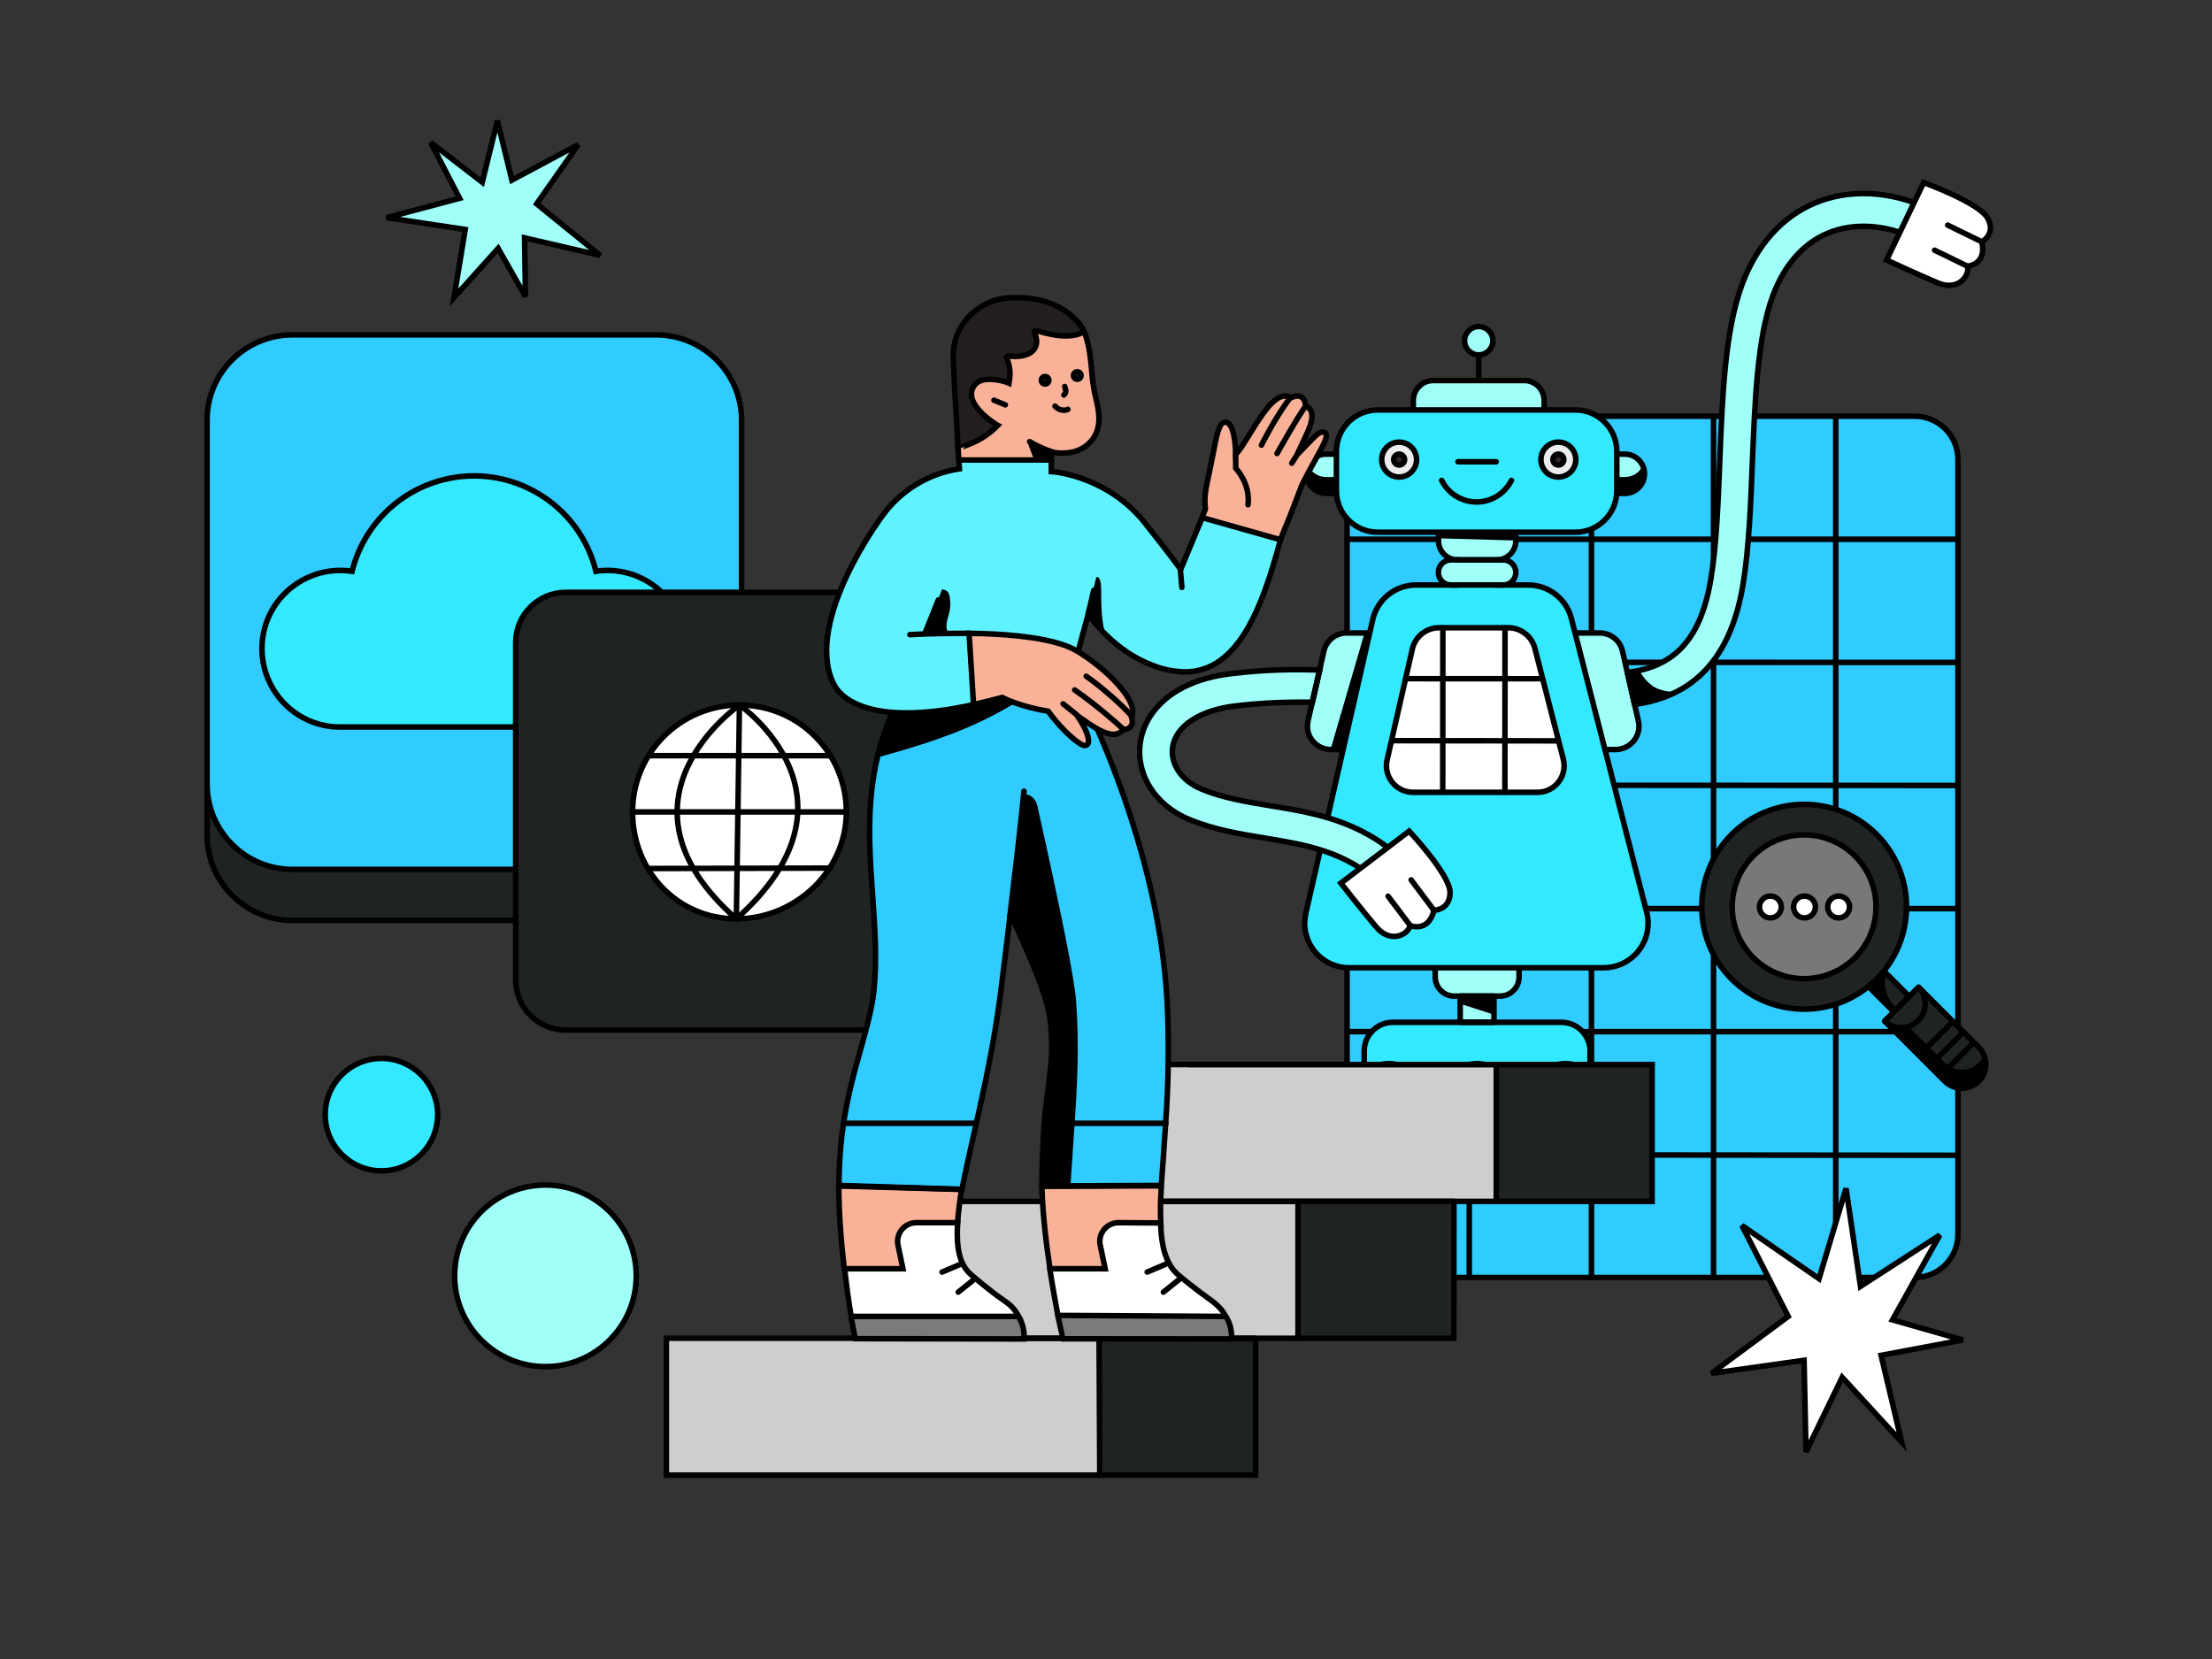 <?xml version="1.0" encoding="UTF-8"?><svg id="Layer_1" xmlns="http://www.w3.org/2000/svg" viewBox="0 0 1600 1200"><rect x="0" y="0" width="1600" height="1200" fill="#333333" stroke="none"/><defs><style>.cls-1{fill:none;stroke-linecap:round;}.cls-1,.cls-2,.cls-3,.cls-4,.cls-5,.cls-6,.cls-7,.cls-8,.cls-9,.cls-10,.cls-11,.cls-12,.cls-13,.cls-14,.cls-15{stroke:#000;stroke-width:4px;}.cls-1,.cls-15{stroke-linejoin:round;}.cls-16{fill:#f3ece9;opacity:0;}.cls-2{fill:#f9b298;}.cls-3{fill:#ededed;}.cls-4{fill:#fff;}.cls-5{fill:#cecece;}.cls-6{fill:#30cbff;}.cls-7{fill:#30242a;}.cls-8{fill:#a0fff9;}.cls-9,.cls-15{fill:#1f2323;}.cls-10{fill:#231f20;}.cls-11{fill:#7b7b7b;}.cls-12{fill:#787878;}.cls-13{fill:#32e9ff;}.cls-14{fill:#61f2ff;}</style></defs><rect class="cls-16" width="1600" height="1200"/><g><path class="cls-6" d="M1005.65,301.05h379.3c17.3,0,31.3,14,31.3,31.3V892.75c0,17.3-14,31.3-31.3,31.3h-379.3c-17.3,0-31.3-14-31.3-31.3V332.35c0-17.3,14-31.3,31.3-31.3Z"/><path class="cls-1" d="M1151.15,301.05V924.05"/><path class="cls-1" d="M1062.75,301.05V924.05"/><path class="cls-1" d="M1239.45,301.05V924.05"/><path class="cls-1" d="M1327.85,301.05V924.05"/><path class="cls-1" d="M974.35,746.25h441.9"/><path class="cls-1" d="M974.35,835.25l441.9,.4"/><path class="cls-1" d="M974.35,567.95l441.9,.2"/><path class="cls-1" d="M974.65,657.25h441.6"/><path class="cls-1" d="M974.35,479.05l441.9,.1"/><path class="cls-1" d="M974.35,390.05h441.9"/></g><g><path class="cls-8" d="M1163.48,510.78v-23.67c44.09,0,66.26-20.66,74.15-69.02,3.94-24.37,5.12-53.48,6.31-84.24,1.81-46.7,3.7-94.97,16.32-128.58,10.65-28.32,28.87-48.59,52.78-58.53,24.53-10.17,53.48-8.83,81.48,3.79l-9.7,21.61c-22.01-9.94-44.26-11.12-62.71-3.47-17.67,7.34-31.4,22.96-39.68,44.96-11.28,30.06-13.09,76.44-14.91,121.24-1.18,30.14-2.44,61.29-6.62,87.17-9.63,59.63-41.57,88.74-97.42,88.74Z"/><path d="M1186.04,484.91c-7.42,1.57-14.99,2.28-22.56,2.2v23.67c19.24,0,35.65-3.47,49.22-10.41,0,0-8.99,.86-16.88-3.87-7.57-5.28-9.78-11.59-9.78-11.59Z"/><path class="cls-8" d="M1168.76,542.17h-59.87l21.62-84.32h26.66c7.89,0,14.67,5.44,16.4,13.09l11.52,50.64c2.05,9.08-3.63,18.07-12.7,20.12-1.1,.31-2.37,.47-3.63,.47Z"/><path class="cls-8" d="M1080.65,715h-24.45v33.92h24.45v-33.92Z"/><path d="M1056.2,726.04l24.45,7.89v-18.93h-24.45v11.04Z"/><path class="cls-8" d="M962.41,542.17h59.87l-21.61-84.32h-26.66c-7.89,0-14.68,5.44-16.41,13.09l-11.52,50.64c-2.05,9.08,3.63,18.07,12.7,20.12,1.19,.31,2.45,.47,3.63,.47Z"/><path d="M990.73,457.85h-3.71l-24.61,84.32h10.02l35.89-33.92-17.59-50.4Z"/><path class="cls-1" d="M1069.61,246.45v39.91"/><path class="cls-8" d="M1038.06,686.6h60.74v20.12c0,7.65-6.24,13.8-13.81,13.8h-33.05c-7.65,0-13.8-6.23-13.8-13.8v-20.12h-.08Z"/><path class="cls-13" d="M1150.07,772.58h-13.49l-4.26,10.89-7.57-10.89h-50.41l-7.73,12.94-6.15-12.94h-47.57l-8.36,14.04-9.46-14.04h-8.29v-12.38c0-11.44,9.31-20.75,20.75-20.75h121.87c11.44,0,20.75,9.31,20.75,20.75l-.08,12.38Z"/><path class="cls-4" d="M1068.43,820.62c14.16,0,25.63-11.48,25.63-25.64s-11.47-25.63-25.63-25.63-25.64,11.48-25.64,25.63,11.48,25.64,25.64,25.64Z"/><path class="cls-4" d="M1004.53,820.62c14.16,0,25.64-11.48,25.64-25.64s-11.48-25.63-25.64-25.63-25.63,11.48-25.63,25.63,11.47,25.64,25.63,25.64Z"/><path class="cls-13" d="M1004.53,800.9c3.27,0,5.92-2.65,5.92-5.92s-2.65-5.91-5.92-5.91-5.91,2.65-5.91,5.91,2.64,5.92,5.91,5.92Z"/><path class="cls-13" d="M1068.43,800.9c3.26,0,5.91-2.65,5.91-5.92s-2.65-5.91-5.91-5.91-5.92,2.65-5.92,5.91,2.64,5.92,5.92,5.92Z"/><path class="cls-4" d="M1132.32,820.62c14.16,0,25.64-11.48,25.64-25.64s-11.48-25.63-25.64-25.63-25.64,11.48-25.64,25.63,11.48,25.64,25.64,25.64Z"/><path class="cls-8" d="M1036.72,275.24h65.78c7.97,0,14.44,6.47,14.44,14.44v28.71c0,7.96-6.47,14.43-14.44,14.43h-65.78c-7.97,0-14.44-6.47-14.44-14.43v-28.71c0-7.97,6.47-14.44,14.44-14.44Z"/><path class="cls-8" d="M959.18,328.48h216.13c7.81,0,14.2,6.39,14.2,14.2s-6.39,14.2-14.2,14.2h-216.13c-7.81,0-14.2-6.39-14.2-14.2s6.31-14.2,14.2-14.2Z"/><path d="M1175.31,345.05h-216.13c-5.53,0-10.65-3.23-12.94-8.28-.87,1.89-1.26,3.86-1.26,5.91,0,7.81,6.39,14.2,14.2,14.2h216.13c7.81,0,14.2-6.39,14.2-14.2,0-2.05-.4-3.94-1.26-5.83-2.29,5.04-7.42,8.2-12.94,8.2Z"/><path class="cls-8" d="M1040.42,371.08h56.01v20.11c0,7.66-6.23,13.81-13.81,13.81l-15.53,11.91-12.78-11.91c-7.65,0-13.81-6.23-13.81-13.81v-20.11h-.08Z"/><path d="M1040.5,389.38l55.93,1.58v-6h-55.93v4.42Z"/><path class="cls-13" d="M996.57,296.54h143.01c16.48,0,29.89,13.41,29.89,29.89v28.64c0,16.48-13.41,29.89-29.89,29.89h-143.01c-16.49,0-29.9-13.41-29.9-29.89v-28.64c0-16.48,13.33-29.89,29.9-29.89Z"/><path class="cls-13" d="M975.82,700.01h184.11c17.75,0,32.18-14.35,32.18-32.18,0-2.68-.31-5.36-1.02-7.97l-54.51-212.58c-3.63-14.2-16.49-24.14-31.16-24.14h-23.35l-11.04-8.12-16.72,8.12h-30.06c-14.98,0-28,10.41-31.31,25.01l-48.44,212.58c-3.94,17.27,6.87,34.55,24.22,38.49,2.29,.56,4.66,.79,7.1,.79Z"/><path class="cls-8" d="M1049.49,405h37.87c5.05,0,9.07,4.02,9.07,9.07s-4.02,9.07-9.07,9.07h-37.87c-5.04,0-9.07-4.02-9.07-9.07s4.03-9.07,9.07-9.07Z"/><path class="cls-4" d="M1110.23,468.97c-2.28-8.75-10.17-14.91-19.24-14.91h-50.09c-9.23,0-17.28,6.39-19.33,15.46l-18.22,80.07c-2.37,10.33,4.1,20.66,14.51,23.03,1.42,.32,2.84,.47,4.26,.47h90.01c10.65,0,19.24-8.59,19.24-19.24,0-1.58-.23-3.24-.63-4.82l-20.51-80.06Z"/><path class="cls-8" d="M1069.61,256.7c5.66,0,10.25-4.59,10.25-10.25s-4.59-10.26-10.25-10.26-10.25,4.6-10.25,10.26,4.59,10.25,10.25,10.25Z"/><path class="cls-3" d="M1012.03,345.05c6.96,0,12.62-5.65,12.62-12.62s-5.66-12.62-12.62-12.62-12.62,5.65-12.62,12.62,5.64,12.62,12.62,12.62Z"/><path class="cls-7" d="M1012.03,336.37c2.17,0,3.94-1.76,3.94-3.94s-1.77-3.95-3.94-3.95-3.95,1.77-3.95,3.95,1.77,3.94,3.95,3.94Z"/><path class="cls-3" d="M1138.39,338.28c3.23-6.17,.85-13.8-5.32-17.04-6.18-3.23-13.81-.85-17.04,5.33-3.23,6.17-.85,13.8,5.33,17.04,6.16,3.23,13.79,.85,17.03-5.33Z"/><path class="cls-8" d="M918.71,582.8c-17.59-2.92-34.15-5.6-49.69-12.07-14.2-5.84-22.56-17.99-20.83-30.14,2.21-15.53,19.8-27.05,46.07-30.05,18.46-2.13,36.99-2.92,55.02-2.56l2.81-12.26,2.52-11.11c-19.97-.49-37.4-.41-63.03,2.5-19.25,2.21-35.03,7.97-46.78,17.12-11.28,8.84-18.22,20.27-20.04,33.13-3.23,23.03,10.97,45.2,35.26,55.3,18.07,7.49,36.84,10.57,54.9,13.56,29.98,4.89,58.22,9.63,83.54,33.13l16.09-17.35c-30.53-28.48-63.73-33.92-95.84-39.2Z"/><path class="cls-1" d="M1088.62,454.32l-.08,118.69"/><path class="cls-1" d="M1043.66,454.31l-.08,118.7"/><path class="cls-1" d="M1127.12,535.89l-120.24-.15"/><path class="cls-1" d="M1115.66,490.95l-98.11-.05"/><path class="cls-4" d="M1391.44,132.07l-26.82,56.01s21.38,9.94,37.08,16.56c14.98,6.31,23.27-5.68,21.45-12.07,0,0,14.2-1.18,10.34-17.67,0,0,10.33-5.36,4.41-16.8-5.91-11.44-46.46-26.03-46.46-26.03Z"/><path class="cls-1" d="M1054.31,405h29.02"/><path class="cls-1" d="M1054.62,334.01h27.61"/><path class="cls-1" d="M1042.79,347.49c7.02,13.97,23.98,19.57,37.86,12.63,5.45-2.77,9.86-7.18,12.62-12.63"/><path class="cls-7" d="M1130.7,334.26c1.01-1.93,.27-4.32-1.66-5.33-1.93-1.01-4.31-.26-5.33,1.67-1.01,1.92-.26,4.31,1.67,5.32,1.93,1.01,4.31,.26,5.32-1.66Z"/><path class="cls-1" d="M1056.2,720.52h24.45"/><path class="cls-1" d="M1056.2,739.45h24.45"/><path class="cls-1" d="M1423.15,192.57l-23.82-11.59"/><path class="cls-1" d="M1433.49,174.9l-24.69-12.06"/><path class="cls-4" d="M1019.28,601.18l-49.38,37.62s14.52,18.62,25.48,31.63c10.49,12.47,23.27,5.52,24.61-.94,0,0,13.18,5.44,17.28-11.05,0,0,11.59-.08,11.59-12.93s-29.58-44.33-29.58-44.33Z"/><path class="cls-1" d="M1019.99,669.41l-15.93-21.14"/><path class="cls-1" d="M1037.19,658.44l-16.49-22.01"/><path class="cls-1" d="M954.44,484.67l-5.36,23.58"/><path class="cls-1" d="M1177.12,486.4l5.21,23.12"/><path class="cls-13" d="M1132.32,800.9c3.27,0,5.92-2.65,5.92-5.92s-2.65-5.91-5.92-5.91-5.92,2.65-5.92,5.91,2.65,5.92,5.92,5.92Z"/></g><g><path class="cls-5" d="M482,968h143.4l24-27.2h234.8l-89.2,27.2,63.4,52.3-62.9,46.7H482v-99Z"/><path class="cls-9" d="M794.9,950.6l113.3,4.1v112.3h-112.7l-.6-116.4Z"/><path class="cls-5" d="M625.4,869h143.4l29.5-33.8,217.1-2.5-76.5,36.3,56.4,58.2-56.4,40.8h-313.5v-99Z"/><path class="cls-9" d="M938.9,855.9l112.8-2-.1,114.1h-112.7v-112.1Z"/><path class="cls-5" d="M768.8,770h313.5l79.4,48-79.4,51h-313.5v-99Z"/><path class="cls-9" d="M1195,770h-112.7v99h112.7v-99Z"/><path class="cls-1" d="M908,968h-282.6"/><path class="cls-1" d="M1052,869h-283.6"/><path class="cls-1" d="M1195,770h-335"/></g><path class="cls-4" d="M1293.46,952.22l-33.49-65.79,55.79,38.49,19.52-65.32,10.46,70.87,57.36-37.1-34.23,61.34,50.89,14.53-59.13,11.1,14.9,62.74-43.03-46.82-26.18,53.94-1.39-66.25-66.99,9.44,55.52-41.17Z"/><path class="cls-8" d="M336.5,165.98l-8.09,49.2,31.91-35.53,19.75,34.86-.61-42.45,54.67,12.66-45.97-37.26,30.13-42.85-48.04,25.66-10.48-42.95-10.94,44.52-37.21-28.74,20.81,40.34-52.72,14,56.79,8.54Z"/><g><path class="cls-9" d="M211.55,279.14H474.65c34.01,0,39.5,20.28,39.5,54.45l22.27,233.5v36.91c0,34.01-27.61,61.77-61.77,61.77H211.55c-34.01,0-61.77-27.6-61.77-61.77v-36.91l37.83-225.11c0-34.17-10.22-62.84,23.94-62.84Z"/><path class="cls-6" d="M211.55,242.23H474.65c34.01,0,61.77,27.6,61.77,61.77v263.09c0,34.01-27.61,61.77-61.77,61.77H211.55c-34.01,0-61.77-27.6-61.77-61.77V303.85c0-34.02,27.61-61.62,61.77-61.62Z"/></g><path class="cls-13" d="M439.52,412.58c-2.87,0-5.74,.16-8.45,.64-12.11-48.76-61.35-78.4-110.11-66.29-32.67,8.12-58.17,33.62-66.29,66.29-30.92-4.62-59.92,16.57-64.54,47.49-4.62,30.91,16.57,59.91,47.48,64.54,2.87,.47,5.58,.63,8.45,.63h193.46c31.39,0,56.73-25.49,56.73-56.73-.16-31.07-25.5-56.41-56.73-56.57Z"/><path class="cls-9" d="M409.34,428.44h244.03c20.03,0,36.32,16.28,36.32,36.32v244.03c0,20.03-16.29,36.32-36.32,36.32h-244.03c-20.04,0-36.32-16.29-36.32-36.32v-244.03c0-20.04,16.28-36.32,36.32-36.32Z"/><g><path class="cls-4" d="M534.87,509.99c42.75,0,77.32,34.57,77.32,77.32s-36.92,77.32-79.57,77.32-75.07-34.57-75.07-77.32,34.57-77.32,77.32-77.32Z"/><path class="cls-1" d="M469.11,546.6h131.52"/><path class="cls-1" d="M457.55,587.31h154.64"/><path class="cls-1" d="M469.21,628.22l131.42-.31"/><path class="cls-1" d="M532.62,664.63l2.25-154.64"/><path class="cls-1" d="M534.87,509.99s-99.82,68.73-2.25,154.64"/><path class="cls-1" d="M534.97,509.99s96.24,66.68-2.35,154.64"/></g><g><path class="cls-2" d="M654.68,932.98l5.12-16.2c-1.46-7.1-2.61-9.09,4.49-10.55,.84-.21,.42-7.94,1.36-7.94l23.51-10.97,3.45-2.82c.73-9.09,1.77-17.97,3.55-26.96v-.1l-43.88-66.66-45.56,66.66v.1c.11,20.27,1.57,40.23,3.97,60.29l7.53,6.89,36.46,8.26Z"/><path class="cls-2" d="M805.55,920.86l-5.33-20.8c-1.46-7.1-.73-11.49,6.37-12.95,.84-.21,1.78-.21,2.62-.21l30.5-.11-.1-2.4c-.21-7.21-.42-12.95,.31-24.24l-2.82-7.42-80.45-.62c-.1,0-1.77,3.97-1.77,4.07l-1.26,2.51c.63,20.27,3.03,40.22,6.06,60.28l45.87,1.89Z"/><path class="cls-4" d="M886.1,954.39l.53-2.19c-4.08-7.94-10.24-11.18-18.5-17.45-4.49-3.45-9.71-7.31-15.67-12.43-2.61-2.2-4.91-4.91-6.58-8.05-3.97-7-5.96-16.4-6.37-29.67l-30.41-.21c-7.52,0-13.58,6.06-13.58,13.58,0,.94,.1,1.88,.31,2.72l3.55,17.03h-40.01v.21c1.78,11.7,4.7,27.69,5.85,33.64,.21,1.26,1.57,1.88,1.57,2.2,0,.1-.11,0,0,0l119.31,.62Z"/><path class="cls-4" d="M737.95,955.02c.11,0,.21-.1,.21-.31l-2.3-4.29c-4.6-7.52-8.98-8.77-17.66-15.56-4.59-3.56-9.71-7.63-15.56-12.65-2.72-2.29-4.91-5.22-6.48-8.46-3.24-6.89-4.29-16.4-3.45-29.15v-.21h-29.88c-7.52,0-13.58,6.06-13.58,13.58,0,.94,.1,1.88,.31,2.72l3.55,17.03h-42.21v.21c1.36,11.49,2.61,21.21,4.5,32.6l.62,3.76,121.93,.73Z"/><path class="cls-2" d="M760.41,332.74l.11-5.96c2.92,.84,5.43,.94,8.36,.94,9.71,0,17.86-4.18,22.46-11.49,5.85-9.4,3.34-20.06,.84-30.4-.21-.94-.42-1.88-.63-2.83-.84-4.59-1.46-9.19-1.78-13.79-1.04-11.59-2.4-26.01-8.46-34.27-9.51-12.74-24.45-5.85-44.61-5.85-1.57,0-5.02-4.7-6.59-4.59-23.19,1.25-35.41,11.28-34.68,33.53,.42,13.38-4.5,41.69-1.88,74.71l.31,1.46,27.37,9.51,39.18-10.97Z"/><path class="cls-10" d="M721.44,307.87l.21-.21-.21-.1c-.21-.11-22.36-13.38-18.28-25.6,1.67-5.12,5.95-7.63,12.64-7.63,4.7,.21,8.88,.73,13.79,2.72l.21,.1,.11-.62c1.46-7.21,.31-12.12-1.78-17.56-.31-.73,.31-1.56,1.15-1.46,1.57,.11,3.13,.21,4.7,.32,9.61,0,13.37-3.56,14.84-6.48,1.56-3.03,1.25-6.9-.63-10.66-.42-.84,.42-1.88,1.36-1.57,8.25,2.51,15.46,3.87,21.42,3.87,9.71,0,12.95-3.34,12.95-3.34-.63-1.47-1.77-3.35-2.71-4.6-9.51-12.75-25.92-19.75-46.08-19.75-1.57,0-3.13,0-4.7,.11-23.2,1.25-41.59,20.27-40.85,42.52,.21,12.22,1.56,34.69,3.44,66.14,0-.11,16.83-3.77,28.42-16.2Z"/><path class="cls-1" d="M760.52,326.78c-4.91-1.77-11.29-4.6-15.78-7.31"/><path class="cls-1" d="M727.19,292.83l-8.25-3.35"/><path class="cls-1" d="M770.13,279.56l.63,2.3c.42,1.35,0,2.71-1.05,3.65l-.21,.21"/><path class="cls-1" d="M772.43,296.06c-1.46,1.05-6.37,1.26-9.3-2.29"/><path class="cls-10" d="M755.92,277.78c-1.5,0-2.72-1.21-2.72-2.72s1.22-2.71,2.72-2.71,2.72,1.22,2.72,2.71-1.21,2.72-2.72,2.72Z"/><path class="cls-10" d="M779.22,274.33c-1.5,0-2.72-1.21-2.72-2.71s1.22-2.72,2.72-2.72,2.72,1.22,2.72,2.72-1.22,2.71-2.72,2.71Z"/><path class="cls-2" d="M924.97,393.65c1.67-4.6,2.72-7,4.07-10.45,2.2-5.22,5.12-12.33,12.65-32.39,3.44-6.89,6.68-12.85,9.61-18.07,5.95-10.76,9.51-17.24,7.52-19.33-.52-.52-1.15-.84-1.98-.84-2.93,0-4.5,1.67-11.71,9.2-1.04,1.15-4.07,4.28-5.95,6.16-.21,.21-.52,0-.42-.31,1.15-2.51,3.24-6.9,4.18-8.88,4.08-8.57,7.84-16.3,5.12-21.94-.73-1.47-2.09-2.51-3.66-2.82-.1-4.71-2.3-7.53-5.95-7.53-1.67,.11-3.24,.53-4.7,1.26-1.26-.84-2.72-1.26-4.18-1.26-8.67,0-17.66,14.63-25.6,27.48-3.76,6.06-7.21,11.81-10.14,14.73-.31-14.62-3.13-23.3-7.52-23.3-.52,0-.94,.11-1.36,.32-3.34,1.25-5.12,10.13-7.1,20.48-.42,2.19-.94,4.49-1.36,6.79-.83,4.07-1.57,7.62-2.19,10.76-2.09,9.51-3.45,15.88-2.41,24.45-3.34,8.46-6.58,17.24-9.5,24.86l-.53,1.46,63.11-.83Z"/><path class="cls-1" d="M893.83,328.66v10.03s10.77,10.97,8.89,26.44"/><path class="cls-1" d="M933.01,287.92c-11.28,15.14-20.58,34.06-20.58,34.06"/><path class="cls-1" d="M944.3,293.98c-5.02,6.26-20.58,34.06-20.58,34.06"/><path class="cls-6" d="M607.04,846.57c.42-11.39,1.36-22.88,3.13-34.16,3.14-20.59,8.05-38.14,12.43-53.6,4.29-15.47,8.05-28.74,9.51-42.32,2.3-22.57,.73-45.03-.94-68.85-3.55-50.88-7.31-103.54,29.26-159.54l.1-.11h114.41l.1,.11c.63,1.15,62.58,114.72,69.17,235.91,1.46,29.47,1.04,59.04-1.05,88.4-.52,8.14-1.04,15.88-1.57,23.29-.52,7.74-1.14,14.74-1.56,21.53v.52l-85.57,.31c1.36-.1,0,.11,0,0l-.84-.73c.11-5.64,.11-10.97,.32-16.51,.41-12.22,.83-21,1.46-28.31,.94-11.81,2.09-20.58,3.13-28.42,1.88-15.04,3.35-25.91,1.26-44.93-2.2-19.53-14.42-46.38-28.63-77.31-.31,0-.21,0-.52,.1-2.2,18.81-4.6,38.35-7.11,58.09-4.59,35.21-11.91,68.33-17.34,92.57l-1.36,6.06c-3.13,13.9-6.16,27.17-8.46,38.87l-.52,2.61c0,.11-.11,.21-.21,.21l-88.71-2.51v-.41c-.1-3.66,0-7.53,.11-10.87Z"/><path class="cls-1" d="M938.87,327.93l-4.5,7.11"/><path d="M774.21,858.06l.1-.62c.42-6.8,.94-14,1.46-21.74,.52-7.41,1.05-15.15,1.57-23.29,1.57-24.14,3.55-54.23,1.04-88.4-1.14-15.67-10.34-61.85-28-141.04-1.35-5.96-5.64-8.57-9.92-8.57-.73,.21-5.75,64.25-9.72,86.51,14.32,31.24,26.75,58.3,28.94,78.05,2.09,19.01,.63,29.88-1.25,44.92-1.05,7.84-2.2,16.61-3.14,28.42-.62,7.31-1.04,16.09-1.46,28.31-.21,5.54,0,9.72-.31,15.36l.1,1.36c0,.11,.11,.84,.11,.84l20.48-.11Z"/><path d="M635.04,547.76c61.64-16.72,84.52-29.68,112.31-47.44l.11-.1,.1-12.23h-87.03l-.1,.11c-12.02,18.07-20.69,38.24-25.71,59.34l-.1,.32h.42Z"/><path class="cls-1" d="M740.67,572.31c-2.51,25.91-6.48,59.14-10.35,91.84"/><path d="M760,334.1v-7.53l-1.99-.52c-5.33-1.57-8.88-3.13-14-5.43l-.31,.62,6.47,17.35,9.83-4.49Z"/><path class="cls-14" d="M655.31,515.68c14.21,0,30.51-1.88,48.89-6.06l.63-.94-1.46-20.27h71.78l12.01-44.3c2.19,3.35,18.91,26.96,46.91,37.3,7.32,2.93,15.15,4.39,22.99,4.6,38.55,0,56-46.49,69.16-95.6l-56.62-15.99-15.57,37.41c-1.36-1.88-9.51-12.96-23.82-30.93-26.96-36.04-66.56-39.6-69.8-39.8v-8.36h-66.86l.41,6.37c-22.46,3.34-42.52,15.67-55.79,34.06-.52,.73-56.1,75.12-35.83,120.15,6.16,14.21,25.59,22.36,52.97,22.36Z"/><path class="cls-1" d="M787.16,444.11l3.97-17.13"/><path d="M799.38,458.22c0-.11-2.82-8.47-2.82-24.97,0-9.62,0-15.88-3.34-15.88h-.21l-6.37,26.33v.1c3.55,5.22,7.73,10.13,12.22,14.63l.52-.21Z"/><path class="cls-1" d="M678.71,433.98l-9.72,24.24"/><path class="cls-1" d="M843.58,914.27l-13.79,5.85"/><path class="cls-1" d="M853.09,925.35l-11.6,9.3"/><path class="cls-1" d="M694.28,914.69l-12.85,5.43"/><path class="cls-1" d="M703.79,926.08l-10.66,8.57"/><path class="cls-1" d="M695.74,860.26l-88.49-2.82"/><path class="cls-1" d="M839.19,857.44l-85.57,.41"/><path class="cls-1" d="M843.37,812.51h-87.76"/><path class="cls-1" d="M705.46,812.51h-95.08"/><path class="cls-2" d="M784.65,539.29h.21c.94-.1,1.88-.73,2.2-1.67,1.35-3.34-1.78-11.18-8.05-20.16,1.15,.73,2.3,1.57,3.45,2.4,7.1,5.02,15.98,11.28,22.88,11.28,2.82,.11,5.43-1.25,7.1-3.44,2.51,0,4.39-.84,5.54-2.3,1.26-1.67,1.36-4.18,.42-7,1.25-2.2,1.25-5.02,.1-8.36-2.29-6.69-9.61-15.78-19.95-24.87-9.51-8.25-19.75-15.15-26.96-17.86-18.8-7.11-48.68-8.99-70.42-9.2h-.21l3.24,51.51s12.96-3.03,20.69-5.12c1.05,.52,13.48,6.79,33.23,9.93,11.17,15.15,23.19,24.86,26.53,24.86Z"/><path d="M685.92,458.53l-.1-.31c-3.45-7.94,1.67-12.96,1.56-20.58-.1-8.57-1.36-10.66-5.95-11.39l-12.44,31.97,16.93,.31Z"/><path class="cls-11" d="M890.91,968.5v-.21c0-6.48-1.25-11.39-4.18-15.99l-.1-.1-121.31-.73c-.1,0-.1,.1-.1,.21,.42,1.67,3.34,16.3,3.55,16.71l122.14,.11Z"/><path class="cls-11" d="M740.88,968.5v-.21c0-6.48-1.26-11.39-4.18-15.99l-.11-.1h-120.99v.21c1.78,9.82,2.83,15.15,3.03,15.88l122.25,.21Z"/><path class="cls-1" d="M818.19,517.46c-6.69-7.52-21.63-20.79-32.49-28.32"/><path class="cls-1" d="M812.34,527.38c-5.01-5.01-21.63-19.12-35-28.31"/><path class="cls-1" d="M778.59,516.83l-9.61-7.73"/><path class="cls-1" d="M853.82,412.35l1.04,12.54"/><path class="cls-1" d="M701.38,458.11c-10.86,0-29.88,.11-43.25,.94"/></g><path class="cls-13" d="M275.9,846.9c22.46,0,40.67-18.21,40.67-40.67s-18.21-40.66-40.67-40.66-40.66,18.21-40.66,40.66,18.21,40.67,40.66,40.67Z"/><path class="cls-8" d="M394.54,988.51c36.26,0,65.68-29.42,65.68-65.67s-29.42-65.68-65.68-65.68-65.68,29.42-65.68,65.68,29.43,65.67,65.68,65.67Z"/><g><path class="cls-15" d="M1363.28,738.66l24.54-24.54,43.45,43.45c6.78,6.79,6.78,17.75,0,24.54-6.79,6.78-17.76,6.78-24.54,0l-43.45-43.45Z"/><path d="M1431.27,768.7c-6.79,6.78-17.76,6.78-24.54,0l-36.71-36.71-6.74,6.69,43.45,43.45c6.78,6.78,17.75,6.78,24.54,0,5.15-5.16,6.36-12.69,3.71-19.01-.83,2.05-2.09,3.9-3.71,5.58Z"/><path class="cls-9" d="M1361.95,701.7l-11.14,11.14,19.15,19.16,11.14-11.14-19.15-19.16Z"/><path d="M1371.32,728.49c-7.15-6.41-9.57-16.08-6.69-24.12l-2.7-2.69-11.15,11.15,19.15,19.14,2.51-2.51c-.33-.32-.75-.65-1.12-.97Z"/><path class="cls-9" d="M1356.4,602.55c27.61,26.68,30.3,69.99,6.23,99.86-1.35,1.68-2.79,3.3-4.32,4.88-2.09,2.19-4.37,4.28-6.74,6.18-31.78,25.75-78.44,20.78-104.18-11.01-25.74-31.78-20.77-78.44,11.01-104.18,29.09-23.51,71.1-21.66,98,4.27Z"/><path class="cls-12" d="M1304.96,707.9c28.72,0,52-23.28,52-52s-23.28-52-52-52-51.99,23.28-51.99,52,23.28,52,51.99,52Z"/><path class="cls-15" d="M1387.79,714.08c6.59,6.92,6.31,17.89-.61,24.49-6.69,6.36-17.24,6.41-23.93,.04l24.54-24.53Z"/><path class="cls-4" d="M1329.92,663.94c4.36,0,7.9-3.54,7.9-7.9s-3.54-7.9-7.9-7.9-7.9,3.54-7.9,7.9,3.53,7.9,7.9,7.9Z"/><path class="cls-4" d="M1305.24,663.94c4.37,0,7.9-3.54,7.9-7.9s-3.53-7.9-7.9-7.9-7.9,3.54-7.9,7.9,3.54,7.9,7.9,7.9Z"/><path class="cls-4" d="M1287.57,659.7c2.02-3.86,.53-8.64-3.34-10.66-3.86-2.03-8.63-.53-10.66,3.33-2.03,3.86-.53,8.64,3.33,10.66,3.86,2.03,8.64,.54,10.67-3.33Z"/><path class="cls-1" d="M1388.42,763.06l24.03-24.08"/><path class="cls-1" d="M1396,770.63l24.07-24.07"/><path class="cls-1" d="M1403.57,778.2l24.07-24.07"/><path class="cls-1" d="M1362.72,702.46c-1.34,1.67-2.78,3.3-4.32,4.88-2.13,2.18-4.36,4.28-6.73,6.18"/></g></svg>